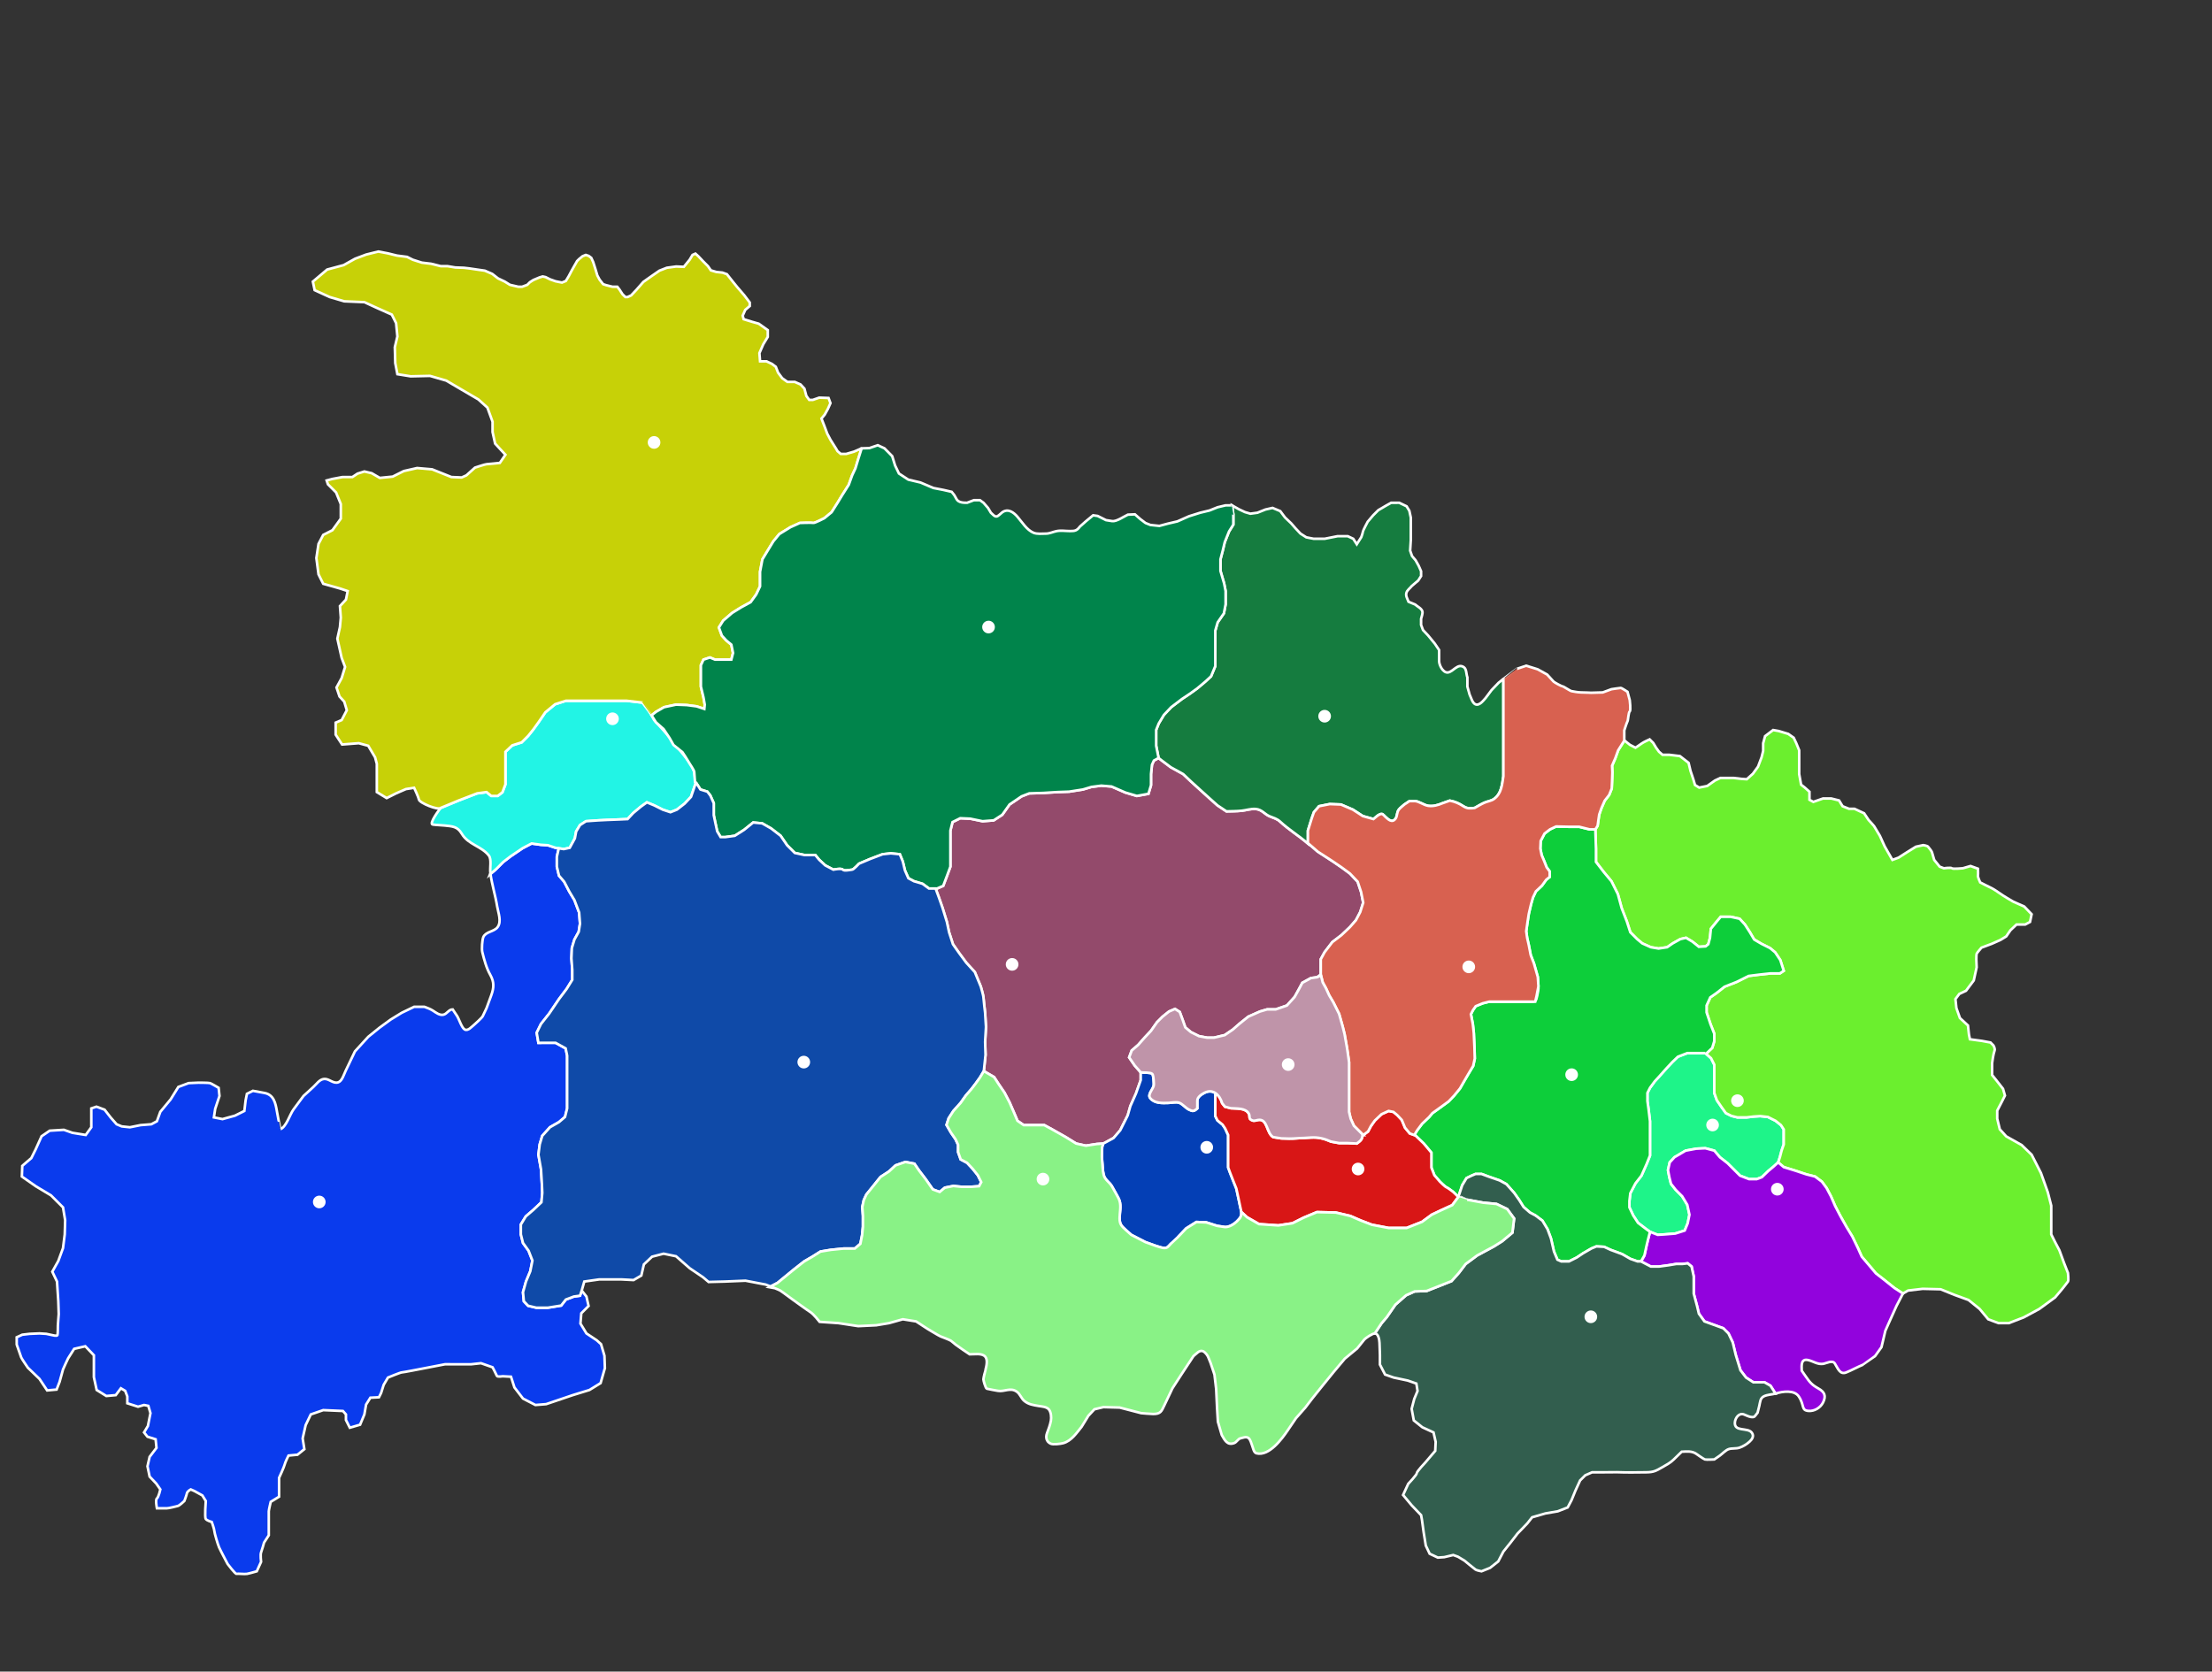 ﻿<?xml version="1.0" encoding="utf-8"?>
<!-- Generator: Adobe Illustrator 16.0.0, SVG Export Plug-In . SVG Version: 6.00 Build 0)  -->
<!DOCTYPE svg PUBLIC "-//W3C//DTD SVG 1.1 Tiny//EN" "http://www.w3.org/Graphics/SVG/1.1/DTD/svg11-tiny.dtd">
<svg version="1.1" baseProfile="tiny" id="图层_1"
	 xmlns="http://www.w3.org/2000/svg" xmlns:xlink="http://www.w3.org/1999/xlink" x="0px" y="0px" width="860px" height="650px"
	 viewBox="0 0 860 650" xml:space="preserve">
	<rect x="0" y="0" width="860" height="650" fill="#333333" stroke="none"/>
	<path fill="#0A3BED" stroke="#FFFFFF" stroke-miterlimit="10" d="M190.5,340l2.167-1.833l3-3L198.5,333l4.667-3.166l3.5-1.834
		l3.625,0.5l2.708,0.167l3,1l1.252,0.197l-0.752,3.303V337l0.833,3.5l2,2.334l2,3.833l2,3.333l1.834,4.834l0.333,4.333l-0.5,3.167
		l-1.667,3l-1,3.333l-0.166,4l0.333,4.5V381l-2.167,3.5l-3,4l-3.833,5.666l-3.167,4l-1.666,3.417l0.666,3.917H211h5l3.917,2.166
		l0.583,2.834v3.5v10v7l-0.833,3.333l-2.334,2l-3.5,2l-3,3.333l-1,3.334l-0.5,4l1,5.666l0.334,5.5l0.166,3.667L210.5,467.5l-3.167,3
		l-2.916,2.5l-1.917,3.166V480l0.833,3.333l2.167,3l1.5,3.833l-0.833,4.167l-1.667,4l-1.167,4.167l0.334,3.5l1.666,1.75l3.167,0.75
		h4.5l5.167-0.834l1.833-2.333l3.083-1.167l2.417-0.333l0.668-2l1.833,2.334l0.833,3.666l-2.833,2.834l-0.333,4l2.333,3.833l4,2.667
		l1.667,1.5l1.333,4.5l0.167,4.833l-1.667,5.833l-4.333,2.667l-6.5,2l-10.333,3.5l-4.167,0.333l-4.833-2.5l-3.333-4.333
		l-1.333-4.167l-3.167-0.166c0,0-2.166,0.333-2.333-0.167s-1.667-3.333-1.667-3.333l-4.5-1.583l-3.833,0.416H173l-9.499,1.833
		c0,0-6.833,1.334-7.333,1.334s-5.333,2-5.333,2l-1.667,2.833l-1,3.167l-0.833,1.666l-3.333,0.167l-1.667,2.667L141.667,550L140,554
		l-4,1.167l-1.501-3V550l-1.166-1.333l-7.667-0.334L120.834,550l-2,4.167l-1.167,5.166l0.667,4.167l-2.667,2.167l-3.5,0.333
		c0,0-1.333,2.667-1.5,3.5s-2.167,5.166-2.167,5.166V579v3l-3.249,2c0,0-0.751,3.166-0.751,3.666s0,4.334,0,4.334v5l-1.833,2.833
		c0,0-0.833,2.999-1.167,3.833s0,3.667,0,3.667L99.834,611c0,0-2.833,0.834-3.833,1s-3.5-0.166-4,0s-3.5-3.834-3.5-3.834
		s-2.833-5.334-3.333-6.5s-1.833-5.666-1.833-6.333s-1-3.5-1-3.5s-1.833-0.501-2.333-1.167s0-7,0-7l-1.333-2.166l-3-1.667
		l-1.5-0.667c0,0-1.333,0.666-1.5,1.5s-1,3-1,3s-1.833,1.75-2.5,1.917s-3.5,0.917-4.333,0.917s-3.834,0-3.834,0
		s-0.667-3.334,0-3.834s1.334-3.5,1.334-3.5l-1.631-2.333l-2.536-2.667l-0.833-4l0.833-3.666l2.667-3.5l-0.333-3.334l-3.167-1
		L56.001,557l1.5-2.5l1-5l-0.833-2.833l-1.667-0.334L53.667,547l-4.167-1.333V543l-0.833-2.167l-1.667-1l-2,2.667l-3.667,0.333
		l-3.75-2.333l-1.084-5V531v-4l-3.333-3.5l-4.333,1l-2.333,3.667c0,0-1.833,3.833-2,4.333s-1.333,4.833-1.333,4.833l-1.167,3
		l-3.667,0.334l-3-4.5l-4.5-4.334c0,0-2.417-3.5-2.584-4s-1.75-5-1.75-5V520l2.167-1l2.833-0.333l3.833-0.167l2.667,0.167l2.333,0.5
		c0,0,1.833,0.5,2,0s0.167-3.167,0.167-3.667s0.333-4.5,0.333-4.5l-0.167-5l-0.5-7.667l-1.833-3.833l2.333-4.167l1.832-5l0.67-5.333
		l0.167-5.5l-0.833-5l-4.667-4.667l-5.833-3.5L8.5,457.5l0.167-4.167l3.5-3L13.833,447l2.333-5.167l3.167-2.166l5.5-0.334
		l3.333,1.167l5.167,0.833l2.167-3V434v-3l2-0.666l3.167,1.166l2.333,3l2.333,2.667l2,0.833l3.167,0.334l4.167-0.834l4.167-0.333
		L61,436l1.333-3.667l4-4.833l3-4.833l4-1.5L77.167,421c0,0,4,0.001,4.5,0.167S85,423,85,423l0.333,3.167l-1.667,5l-0.5,3.333
		l3.333,0.667l4.833-1.334L95,432l0.5-4.167l0.5-2.5l2.333-1.166c0,0,4.491,0.831,4.5,0.833c3.666,0.681,4.294,4.065,4.798,6.995
		c0.089,0.515,1.323,7.142,1.382,7.115c2.387-1.063,3.613-5.704,5.153-7.777l3.833-5.166c0,0,3.794-3.465,3.833-3.5
		c1.255-1.114,2.353-2.965,4.197-3.119c1.971-0.164,3.536,2.032,5.549,1.285c1.422-0.527,2.161-3.093,2.753-4.333l3.667-7.667
		l5.167-5.666l4.333-3.5l4.333-3.167l4.333-2.667L161,391.5h4c1.184,0.444,2.296,0.826,3.36,1.517c1.147,0.743,2.523,1.857,4,1.56
		c1.443-0.294,2.09-2.074,3.639-2.074c0,0,1.667,2.499,1.667,2.5c0.804,1.205,1.792,4.58,2.952,5.285
		c1.302,0.792,2.797-1.085,3.881-1.952c0,0,2.834-2.499,3.167-3.166s1.5-3.167,1.5-3.167s1.829-4.988,1.833-5
		c1.09-2.974,1.146-5.177-0.366-7.879c-1.564-2.794-2.375-5.854-3.132-8.945c-0.274-1.122-0.037-4.805,0.418-5.81
		c0.965-2.133,4.109-2.04,5.477-3.779c1.744-2.218,0.295-5.628-0.098-8.086c-0.693-4.338-2.047-8.548-2.64-12.899"/>
	<path fill="#1EF489" stroke="#FFFFFF" stroke-miterlimit="10" d="M663,409.5h-2h-2h-2.999l-3.667,1.416L650.167,413l-2.333,2.5
		l-2.667,3l-1.833,2l-1.833,2.5l-1.001,2v3.167l0.416,3L641.5,436v4v3v4v2.333l-1.334,3.334l-1.999,4.5l-2.333,3L633.848,464
		l-0.348,3v2.5l1.494,3.166l1.84,2.834l2.834,2.166l1.833,1.334l3,1.166l2.666-0.166l4.167-0.334l3.667-1.166l1.166-2.834
		l0.667-3.333l-0.833-3.833l-2-3.334l-2.5-2.5l-1.834-2.333l-0.666-2.667l-0.5-2.666l0.666-3l1.834-2l4.333-2.563l4.167-0.771
		l3.5-0.166l3.5,0.938l2.166,2.563l3,2.333l1.834,1.833l3,3L680,458.5h3.001l2-0.75l2.5-2.417l2-1.667l1.833-1.666l0.667-2
		l0.666-2.563L693.5,445v-2v-3.834l-1.084-1.666l-2.082-1.667l-3-1.5l-3-0.333l-2.5,0.167L679,434.5h-3.499l-2.334-0.583
		l-2.166-1.084l-1.673-2.333l-1.827-2.667L666.5,425v-4v-3v-4l-1.25-2.5L663,409.5"/>
	<path fill="#6BEF2E" stroke="#FFFFFF" stroke-miterlimit="10" d="M663.21,409.834l2.478-2.334l0.813-2.667V402l-1.5-3.834l-1.5-4.5
		V391l1.438-3.167l2.396-1.667l3.167-2.5l4.667-1.833l4.666-2.333l4-0.5l4.5-0.5H692l1.5-1l-1.332-4.167l-2-3l-2-1.667L684.834,367
		l-2.833-1.667l-1.667-2.833l-1.938-3l-2.063-2.25l-3.5-0.75H669l-1.666,2l-2.166,2.666l-0.334,3.5l-0.666,2.5L663.127,368
		l-2.626,0.166l-2.5-2l-2.5-1.5l-2.167,0.5l-3,1.667l-2.166,1.5l-3.334,0.5l-3-0.5l-3.333-1.5l-2-1.667l-2.653-2.666l-1.347-4.167
		l-2-5.167l-1.5-5.5l-2.5-5l-2.917-3.5l-3.084-4V330l-0.25-7.5l0.875-1.375l0.625-4.375l0.875-2.5l1.25-2.875l1.75-2.25l1-2.5
		l0.125-2.75l0.125-3.625l-0.125-2.5l1.25-2.875l1.125-3.125L631.5,288v-0.125l2.188,1.75l2.156,1.125c0,0,1.767-1.125,2.392-1.625
		s3.133-1.625,3.133-1.625l1.379,1.375l1.127,1.875l1.126,1.563l1.376,1.188H649l4.125,0.5l3.375,2.625c0,0,0.625,2.75,0.75,3.125
		s1.125,3.375,1.125,3.375L659,305.25l1.625,1l3.125-0.625l3-2.125l2.125-1H672h2l3.125,0.375l2,0.125l2.375-2.125l2-2.75
		l1.375-3.625l0.625-2.5v-3l0.75-2.75l3.125-2.375l2.125,0.375l3.75,1.125l2.125,1.5l1,2.125l1.125,2.75V295v4v2l0.75,4.125
		l1.438,1.125l1.813,1.625V311l1.5,0.813l3.75-1.313H712l3,0.75l1.375,2.25l2.5,1H721l3.75,1.75l1.75,2.625c0,0,1.875,2,2.125,2.375
		s2.25,3.75,2.25,3.75l1.875,4.125l1.5,2.625l1.5,2.625l2.375-0.875l3.125-2l3.625-2.25l2.875-0.625c0,0,1.625,0.25,1.875,0.625
		s1.375,1.625,1.5,2.125s0.875,3,0.875,3l2.125,2.625l1.625,0.625c0,0,2.75-0.375,3.125,0s4.25,0,4.25,0l3-0.875l2.875,1.042
		c0,0,0.125,2.208,0,2.708s0.875,2.625,0.875,2.625s3.875,2,4.25,2.125s3.125,1.875,3.75,2.375s4.375,2.75,4.875,3
		S787,352.5,787,352.5l2.875,3l-0.625,3l-1.875,1H784l-2.375,2.25L780,364.125l-2.25,1.375l-3.375,1.5l-4,1.5
		c0,0-1.75,2-1.875,2.375s-0.125,2.25-0.125,2.25l0.125,3l-1.125,5.125l-3,4l-2.625,1.25l-1.5,2l0.375,3.5l1.375,3.875l3.125,2.875
		l0.375,3.5l0.375,1.875l4.625,0.625l3.375,0.625L775,406.5c0,0,0.813,1.25,0.438,2.125s-0.938,4.5-0.938,4.875s0,4.5,0,4.5l2,2.5
		l2.25,2.875L779.5,426l-1.188,2.375l-1.813,3.5V435l1,4.125l2.5,2.75l6,3.375l3.875,3.75l3.625,7.125l2.666,7.5l1.334,5.208V476v4
		l1.501,3l1.666,3.167l1.834,5L804,495c0,0,0.334,2.833,0,3.333s-2.334,3-2.334,3L799,504.5l-6.167,4.5l-6,3.25L781,514.5h-4
		l-3.999-1.5l-3.333-4l-4.334-3.5l-5.5-2l-5.333-2.167l-7-0.167l-5.667,0.667l-2,1.167l-3.333-2.167l-4.167-3.333l-3-2.334
		L726.667,492l-2.833-3.334l-1.5-3.333l-2.167-4.5L717.834,477l-2.333-4.167l-2-3.833l-1.667-3.834L710.167,462l-1.833-2.5l-2.667-2
		l-3.333-0.834l-4.5-1.5l-4.334-1.333L691.334,452l0.667-2l0.666-2.563L693.5,445v-2v-3.834l-1.084-1.666l-2.082-1.667l-3-1.5
		l-3-0.333l-2.5,0.167L679,434.5h-3.499l-2.334-0.583l-2.166-1.084l-1.673-2.333l-1.827-2.667L666.5,425v-4v-3v-4l-1.25-2.5l-2.25-2
		"/>
	<path fill="#9203DD" stroke="#FFFFFF" stroke-miterlimit="10" d="M638,490.5l1.334-2.334l0.834-3.833l0.666-2.747l0.667-2.586
		l3,1.166l2.666-0.166l4.167-0.334l3.667-1.166l1.166-2.834l0.667-3.333l-0.833-3.833l-2-3.334l-2.5-2.5l-1.834-2.333l-0.666-2.667
		l-0.5-2.666l0.666-3l1.834-2l4.333-2.563l4.167-0.771l3.5-0.166l3.5,0.938l2.166,2.563l3,2.333l1.834,1.833l3,3L680,458.5h3.001
		l2-0.75l2.5-2.417l2-1.667l1.833-1.666l2.166,1.833l4.334,1.333l4.5,1.5l3.333,0.834l2.667,2l1.833,2.5l1.667,3.166l1.667,3.834
		l2,3.833l2.333,4.167l2.333,3.833l2.167,4.5l1.5,3.333l2.833,3.334l2.667,3.166l3,2.334l4.167,3.333l3.333,2.167l-2.5,4.833
		l-3,6.667l-1.333,3l-1.5,6.333l-2.501,3.5c0,0-4.666,3.333-4.667,3.333c-1.972,0.798-4.532,2.209-6.509,3
		c-2.481,0.993-3.194-1.445-4.49-3.501c-0.919-1.41-3.349,0-4.538,0.169c-2.146,0.305-3.687-0.945-5.699-1.443
		c-2.968-0.732-2.686,2.065-2.597,4.109c0,0,1.491,2.151,1.501,2.166c1.632,2.355,2.419,3.321,4.972,4.753
		c2.381,1.335,3.113,2.844,1.803,5.454c-1.026,2.045-3.346,3.443-5.635,3.264c-2.983-0.234-1.475-2.137-3.808-5.637
		c-1.677-2.516-6.147-2.038-9.025-1.083l-1.974-3.084L686,537.5h-4.333l-2.833-1.834l-2.167-2.833l-1.833-6L673.667,522
		l-1.666-3.495l-2-2.005l-3.667-1.334l-3.667-1.333l-2.166-3L659.834,508l-1.334-5v-4v-2.667l-0.833-3.833l-1.5-1.25L654,491.5
		h-2.333l-3,0.5L645,492.5h-3.166L638,490.5"/>
	<path fill="#F98A8A" stroke="#FFFFFF" stroke-miterlimit="10" d="M447.5,296.5v3.5l-0.667,5l-1.166,2.583l-1.834,1.916H441
		l-4.667-1.666l-5.166-1.334H426l-6.667,0.334L413,308.5h-8h-5.167H397l-3.333,2.834L391.833,314l-3.667,3.167l-3.5,1.333H380l-4-1
		h-5l-2.583,2.5l-0.917,2.167V325l0.833,4.501l0.833,6.166l-0.5,3.5l-1.167,2.167l-1.167,2.333l-2,3l0.833,2.334l1.333,4l1.667,5.5
		l0.833,4l1.5,4.666l2.333,3.334l2.833,3.833l3.333,3.667l2.333,5.667c0,0,1,3.5,1,4s0.667,6.166,0.667,6.166l0.333,5.5l-0.33,5.834
		l0.167,5l-0.833,4.5l0.667,2.333l2.667,2.167l3.5,5.333l2.167,5L394,435.25l2.333,3.25H399l2.833-0.999l2.167-0.5l3.333,1.499
		l2.333,1.834l2.667,1.333l4.667,1.917l3,0.916h4l4.5-0.833l3.834-2l2.666-2.833l2.834-5.167l1.666-3.666l2.167-4.833l1.833-5.167
		V417l-2.333-2.666L439,411.168l1-2.667l2.5-2.167l2.5-2.833l2.5-2.667l2.334-3.333l2.166-2.167l2.5-2l2.334-1l1.833,1.167
		l1.167,3.167l1,2.833l2.166,1.833l3.167,1.583l3.167,0.583H472l4.167-0.999l3.167-2.167l2.666-2.333l3.334-2.667l4.5-2l2.833-0.834
		H496l4.334-1.499l3-3.333l1.666-3l1.334-2.5l3.333-1.834l2.417-0.333l1.416-0.667V376v-3l1.5-2.75l3-3.916l3.5-2.666l3.334-3.167
		l2.333-2.667l1.667-3.166l1.166-3.667l-0.833-4.167l-1.334-4l-3-3.167l-3.166-2.333l-3.667-2.5l-5.667-3.667l-5.5-3.833l-4.666-3.5
		l-5.667-4.5l-4.667-3.417L489,314.5h-3l-5.167,0.5l-4.333-1l-4.333-2.333l-3-3.333L466,305.667l-4.167-3L458,300.334l-4.167-2.417
		l-4.666-1.417H447.5L447.5,296.5z"/>
	<path fill="#934A6B" stroke="#FFFFFF" stroke-miterlimit="10" d="M363.75,345.5l1.292,3.501l1.396,4l1.698,5.5l0.849,4l1.508,4.666
		l2.337,3.334l2.835,3.833l3.334,3.667l2.334,5.667c0,0,1,3.5,1,4s0.667,6.166,0.667,6.166l0.333,5.5L383,405.168l0.167,5
		l-0.667,6.333l4,2.333l1.833,2.833l2.167,3.167l2,3.833l1.667,3.834l1.416,3.333L398,437.5h3h3h2l3.166,1.729l5.334,3.021
		l3.875,2.417l3.791,0.834l4.334-0.667l2.5-0.167l3.954-2.157l2.585-3.004l2.919-5.816l1.021-3.593l2.178-4.882l1.844-5.214V417
		l-2.333-2.666L439,411.168l1-2.667l2.5-2.167l2.5-2.833l2.5-2.667l2.334-3.333l2.166-2.167l2.5-2l2.334-1l1.833,1.167l1.167,3.167
		l1,2.833l2.166,1.833l3.167,1.583l3.167,0.583H472l4.167-0.999l3.167-2.167l2.666-2.333l3.334-2.667l4.5-2l2.833-0.834H496
		l4.334-1.499l3-3.333l1.666-3l1.334-2.5l3.333-1.834l2.417-0.333L513.5,379v-3v-3l1.5-2.75l3-3.916l3.5-2.666l3.334-3.167
		l2.333-2.667l1.667-3.166l1.166-3.667l-0.833-4.167l-1.334-4l-3-3.167l-3.166-2.333l-3.667-2.5l-5.667-3.667l-3.833-3.334V328
		c-3.499-3-7.505-5.453-10.871-8.578c-1.116-1.036-2.542-1.421-3.933-1.977c-2.079-0.831-2.993-2.656-5.489-2.876
		c-1.837-0.162-3.675,0.498-5.491,0.688c-1.954,0.204-3.922,0.183-5.883,0.242l-3.5-2.333l-3.166-2.833l-3.5-3.167L463,303.833
		L460,301l-4.833-2.667l-3.334-2.5l-1.384-1.087l-1.824,1.004l-0.75,1.625L447.5,301v4.333l-1,3.334L442,309.5l-4.5-1.333
		l-5.333-2.334l-4-0.333l-3.834,0.5L421,307l-5.333,0.833L411,308l-5.333,0.333l-5.5,0.167l-3,1.167l-4.667,3.166l-2.833,4
		L386.333,319L382,319.333l-4.833-1l-3.834-0.166l-3,1.5L369.5,323v5v6v3l-1.312,3.563l-1.48,3.896l-2.958,1.292V345.5z"/>
	<path fill="#043FB5" stroke="#FFFFFF" stroke-miterlimit="10" d="M482.666,471.334c0,1.541-0.313,2.145-1.751,3.574
		c-1.218,1.212-3.088,2.29-4.665,2.217l-3.084-0.457L469,475.334l-3.834-0.166l-4,2.5L458,481.001c0,0-2.667,2.5-2.668,2.501
		c-1.017,1.018-1.382,1.941-2.91,1.771c-0.964-0.107-1.978-0.529-2.922-0.771l-4.167-1.5l-5.5-2.833c0,0-2.245-1.996-2.25-2.001
		c-1.559-1.419-2.295-2.19-2.292-4.419c0.003-2.298,0.691-4.624-0.037-6.883c-0.278-0.866-0.854-1.727-1.254-2.531
		c0,0-1.655-2.979-1.667-3c-0.979-1.76-2.695-2.407-3.225-4.486c-0.458-1.801-0.391-3.678-0.608-5.513c-0.201-1.728,0-3.592,0-5.335
		c0,0,0.5-1.333,0.5-1.334l3.954-2.157l2.585-3.004l2.919-5.816l1.021-3.593l2.178-4.882l1.844-5.214V417
		c0.912,0.13,3.738-0.042,4.418,0.534c0.49,0.415,0.453,1.703,0.582,2.299c0,0.735,0.202,1.737,0.015,2.435
		c-0.391,1.451-2.386,3.351-1.351,4.694c1.654,2.146,4.717,1.997,7.138,1.904c1.193-0.046,2.786-0.422,3.961-0.118
		c1.421,0.369,2.546,1.982,3.904,2.668c1.528,0.771,1.996,0.822,3.333-0.415c0,0,0-2.956,0-3c0-1.395,1.543-2.394,2.656-2.995
		c1.677-0.905,3.138-0.754,4.307-0.012L472.5,425v3v3v3l0.835,1.667l2,1.666l0.997,1.5l1.168,2.542V445v5v4l0.668,1.833l1.167,3
		l1.333,3.334l0.833,3.833l0.667,3.167l0.498,2.251"/>
	<path fill="#22F4E5" stroke="#FFFFFF" stroke-miterlimit="10" d="M190.66,339.601c-0.29-2.13,0.568-5.408-0.623-6.939
		c-2.824-3.63-7.995-4.214-10.499-8.453c-1.71-2.896-3.61-2.864-6.692-3.207c-1.527-0.17-3.103-0.145-4.608-0.376
		c-1.603-0.247,2.616-5.894,3.095-6.458l6.834-2.834l7.333-2.833l3.667-0.5l1.833,1.5h2.5l1.833-1.417L196.5,305v-3v-4v-3v-2.667
		l2.667-2.5l3.666-1.166l2.5-2.5l2-2.5l2.167-3L212,277l3.833-3.167L220,272.5h6h5h8h4.667l6.124,0.708l2.792,3.542l1.75,3.25
		l3.334,3.667l2.5,2.833l3.833,4.833l2.833,3.5l2.167,3l0.917,2.334l0.583,4.333l-1.833,5.333l-2.5,2.667l-3,2.333l-2.5,1l-3-1
		l-3.334-1.666L251.5,312l-2.333,1.667l-3,2.5L244,318.5l-3.667,0.167L236,318.833L232.667,319l-4.834,0.333l-2.333,1.5l-1.5,2.5
		L223.5,326l-2,3.667l-2.333,0.5l-1.915-0.303L216,329.667l-3-1l-2.708-0.167l-3.625-0.5l-3.5,1.834L198.5,333l-2.833,2.167l-3,3
		L190.5,340L190.66,339.601z"/>
	<path fill="#C7D107" stroke="#FFFFFF" stroke-miterlimit="10" d="M335,174.333l-1.125,3.542l-1.293,4.25l-1.291,2.77l-1.311,3.637
		l-2.574,4.066l-1.785,2.952l-2.311,3.64l-2.821,2.323c0,0-3.828,1.993-4.328,1.826s-5.163,0.008-5.163,0.008L307.333,205
		L303,207.667l-2.333,2.833l-2.333,3.833l-1.917,3.167l-0.917,4.833V228l-1.5,3.167l-2.167,3l-3.667,2l-3.5,2.167l-3.5,3L279.5,244
		l1.167,3.167l1.667,1.833l2,1.667l0.667,3.25l-0.667,2.583H282h-4l-2-0.833l-2.5,0.833l-1,2.167V262v5l1,4.167L274,274
		l-0.167,1.667l-3-1l-3.833-0.5L262.833,274l-4.667,1L255,276.833l-1.667,1.333c0,0.001-3.542-4.958-3.542-4.958l-6.124-0.708H239
		h-8h-5h-6l-4.167,1.333L212,277l-2.5,3.667l-2.167,3l-2,2.5l-2.5,2.5l-3.666,1.166l-2.667,2.5V295v3v4v3l-1.167,3.083L193.5,309.5
		H191l-1.833-1.5l-3.667,0.5l-7.333,2.833l-6.834,2.834c-0.855,1.006-8.256-1.873-8.5-3.334c-0.167-1-1.833-4.5-1.833-4.5
		l-3.167,0.5L154,308.5l-3.667,1.833L146.5,308v-6v-5l-0.667-2.5l-2.667-4.5l-3.667-1l-6.5,0.5l-2.5-3.833V281l2.333-1l2-3.833
		l-1-3.333l-1.833-2l-1.167-3.5l2-3.667l1.333-4.333l-1.333-3.5l-1.667-7.5l1-4.5l0.333-3.667l-0.333-4.5l2.333-2.5l0.667-3.333
		l-3-1l-6.5-1.833l-1.833-3.667L123,217l0.833-5.5l1.833-3.5l3.583-1.833l3.25-4.5V196l-1.833-4.5l-3.167-3.167l-0.5-1.5
		l2.167-0.583l4-0.75H137l2-1.333l2.667-0.833L144.5,184l3.167,1.833l5-0.5l4.333-2.167l5.167-1.167l5.833,0.5l7.5,3l4,0.167
		l1.833-0.833l3.333-3c0,0,4-1.333,4.5-1.333s5.167-0.5,5.167-0.5l2.167-3.167l-4-4.333l-1-4.5v-4l-2-5.5l-3.5-3.167l-6.833-4
		L173.5,148l-6.333-1.833l-7.5,0.167L154.5,145.5l-0.833-4.333L153.5,135l1-4.167l-0.5-5.167l-1.667-3.333L146,119.5l-4.333-2
		l-7.833-0.333l-5.667-1.667l-5.833-2.667l-0.697-3.327l5.557-4.691l6.403-1.719l4.454-2.487l4.287-1.617l4.77-1.184l3.759,0.721
		l3.505,0.859l3.877,0.495l2.253,1.121l3.499,1.121l3.625,0.438l3.75,0.938H174l3,0.5l3.375,0.125l2.125,0.25l3.375,0.5l2.625,0.375
		l2.875,1.25l2.25,1.75l2.625,1.25l2,1.25l3.25,0.75h1.5l2-0.75l1-1l1.375-0.875l2.375-1L211,107.5l1.125,0.25l1.75,0.875
		l2.125,0.75l2.5,0.5l1.5-0.625l1.125-1.875l1.125-2.125l1.125-2l1-1.75l0.75-0.75l1.375-1.125l1.25-0.5l1.125,0.375l1,0.75
		l0.75,1.625l0.875,2.75l0.75,2.5l0.875,1.625l1.375,1.75l1.125,0.375l2.5,0.625H240l0.875,1.125l1.125,1.75l1.125,1.125H244
		l1.375-0.625l2.125-2.25l2.625-3l3-2.125l3.25-2.25l2.875-1.125l3.625-0.5l3,0.125l2.25-2.75l1.125-1.875l1.125-0.5l1.125,1
		l1.875,2l1.875,1.875l1.125,1.625l2.125,0.625l2.375,0.25l1.75,0.627l2.375,2.998l1.625,2l2.688,3.125l2.188,2.875V119l-1.75,1.5
		l-1,2.25l0.375,1.375l3.25,1l2.625,0.75l3.5,2.5V131l-1.75,2.875l-1.5,3.438l0.25,3.188h2.5l2.125,1l1.5,1.125l0.875,2.25
		l1.625,2.188l2,1.438H309l2.25,1l1.5,1.625l0.75,2.813l1.125,1.563H316l2.5-0.875l3.625,0.125l0.75,2l-1,2.25l-1.25,2.25l-1.25,1.5
		l1.125,2.875l1.125,3l1.25,2.375l2.125,3.375l0.625,1.063l1.25,1.063H329l3-0.875l3-1.292"/>
	<path fill="#157C3F" stroke="#FFFFFF" stroke-miterlimit="10" d="M584.501,264v9.125V296v5.834
		c-0.521,3.248-0.725,6.737-3.619,8.829c-1.076,0.778-2.512,0.932-3.718,1.449c-1.333,0.571-2.559,1.362-3.83,2.056
		c-1.705,0.206-2.822,0.339-4.313-0.611c-1.897-1.209-3.146-1.781-5.354-2.223l-2.834,1c-1.797,0.751-3.623,1.296-5.588,1.003
		c-1.68-0.25-3.676-1.836-5.245-1.836c-0.001,0-2,0-2,0l-2,1.333c-0.702,0.646-1.618,1.277-2.191,2.037
		c-0.758,1.005-0.548,2.5-1.221,3.433c-1.338,1.856-2.818,0.363-3.963-0.679c-0.919-0.87-1.071-1.438-2.278-0.914
		c-0.884,0.384-1.578,1.223-2.347,1.789l-4.167-1.165l-3.833-2.5l-4.667-2L517,312.668l-4.167,0.833l-2,2.333L510,318.167L508.5,323
		v5c-3.499-3-7.505-5.453-10.871-8.578c-1.116-1.036-2.542-1.421-3.933-1.977c-2.079-0.831-2.993-2.656-5.489-2.876
		c-1.837-0.162-3.675,0.498-5.491,0.688c-1.954,0.204-3.922,0.183-5.883,0.242l-3.5-2.333l-3.166-2.833l-3.5-3.167L463,303.833
		L460,301l-4.833-2.667l-3.334-2.5l-1.384-1.087L449.5,290v-4v-2.167l1-2.5l2-3.333l2.833-3l4.167-3.167l3-2l3-2.166l3.167-2.667
		l2.167-2l1.666-4v-5v-4v-4.833l0.916-3.167l2.418-3.5l0.666-3.5v-5.167l-0.583-3L474.5,222v-4.5l0.916-3.5l0.751-3.167l1.667-4.166
		L479.5,204v-4l-0.5-3.5l2.625,1.5l2.375,1.125l2.125,0.625l2.75-0.375l3.125-1.25l2.75-0.625l3,1.25l1.875,2.5L502,203.5
		l1.625,1.875l2,2.125l2.25,1.438l2.875,0.563H515l5-1h4l2.125,1l1.375,2.125l1.75-2.75c0,0,0.625-1.75,0.625-2.125
		s1.875-3.875,1.875-3.875l2.125-2.5l2-2l2.875-1.688l2.125-1.188H544l2.875,1.375l1.063,1.75l0.563,2.625V204v4v2l-0.25,4.125
		l0.75,2.125l1.375,1.625l1.188,2.125l0.938,2.125V224l-1.125,1.75l-2.5,2.125c-0.656,0.862-1.75,1.538-2.073,2.62
		c-0.375,1.252,0.4,2.355,0.823,3.505c0,0,2.625,1.125,2.626,1.125c0.829,0.721,2.468,1.49,2.755,2.636
		c0.201,0.802-0.325,2.057-0.506,2.863V243l0.75,2l2,2.125l2.563,3.125l1.688,2.5c0,0,0,4.249,0,4.25
		c0,1.674,1.557,4.746,3.456,4.481c2.082-0.291,3.789-3.68,6.158-2.049c1.128,0.777,0.903,2.81,1.386,3.943V267l0.875,3.125
		c0.558,1.068,1.029,3.181,2.205,3.721c1.587,0.73,3.147-1.477,4.045-2.471l2.25-3l2.75-2.875l1.875-1.5"/>
	<path fill="#0DCE3A" stroke="#FFFFFF" stroke-miterlimit="10" d="M663,409.5h-2h-2h-2.999l-3.667,1.416L650.167,413l-2.333,2.5
		l-2.667,3l-1.833,2l-1.833,2.5l-1.001,2v3.167l0.416,3L641.5,436v4v3v4v2.333l-1.334,3.334l-1.999,4.5l-2.333,3L633.848,464
		l-0.348,3v2.5l1.494,3.166l1.84,2.834l2.834,2.166l1.833,1.334l-0.667,2.586l-0.666,2.747l-0.834,3.833L638,490.5h-1.332l-2.82-1
		l-3.18-1.834l-4.5-1.666l-2.5-1.167l-3-0.167l-2,0.834l-3.167,1.833l-2.5,1.667L610,490.5h-2.999l-1.5-0.667l-1.333-3.167
		l-1.167-5.08L601.668,478l-2-3.334l-2.667-2l-2.167-1.166l-2.5-2.167l-1.666-2.666l-2.001-2.834l-2.999-3.375L583.001,459
		l-4.333-1.5l-2.668-1h-2.326l-1.672,0.722l-1.837,0.891l-1.67,2.777l-1.507,4.556l0,0l-1.987-1.945c0,0-2.167-1.667-2.667-1.833
		s-2.5-2.167-2.5-2.167l-2.166-2.5l-1.168-3v-4v-1.791l-2.958-3.542l-3.417-3.292h-0.375L551,439.5l1.875-2.5l2.75-2.625l1.25-1.5
		l3.125-2.25l3.25-2.375l2.125-2.25l2.25-2.75l1.5-2.625l1.75-3l1.875-3.125l0.625-2.875l-0.125-4.375l-0.125-2.625L573,401.75
		l-0.375-3.5l-0.75-3.875l0.75-1.5l1.125-1.625l2.75-1.125l2.5-0.625h6h5h5c1.965,0.061,2.211-0.242,2.594-2.108
		c0.246-1.2,0.614-2.66,0.531-3.893c-0.008-0.118-0.25-3.624-0.25-3.624l-1.5-5.25l-1.25-3.25l-0.75-3.875l-0.625-2.75l-0.375-2.625
		l0.5-3.5l0.5-3.25l0.875-3.75L596,349l1.126-2.375l2.375-2.25l1.625-2.25l1.375-1.125v-2.125l-1.188-1.625l-0.938-2.375l-1-2.375
		l-0.5-2.5l0.125-3l1.5-2.875l2.125-1.625l2.375-1.125l5,0.125h4l4,1h2h0.25l0.25,7.5v5.166l3.084,4l2.917,3.5l2.5,5l1.5,5.5
		l2,5.167l1.347,4.167l2.653,2.666l2,1.667l3.333,1.5l3,0.5l3.334-0.5l2.166-1.5l3-1.667l2.167-0.5l2.5,1.5l2.5,2l2.626-0.166
		l1.041-0.834l0.666-2.5l0.334-3.5l2.166-2.666l1.666-2h3.834l3.5,0.75l2.063,2.25l1.938,3l1.667,2.833l2.833,1.667l3.334,1.666
		l2,1.667l2,3l1.332,4.167l-1.5,1h-3.666l-4.5,0.5l-4,0.5l-4.666,2.333l-4.667,1.833l-3.167,2.5l-2.396,1.667L663.5,391v2.666
		l1.5,4.5l1.5,3.834v2.833l-0.813,2.667l-2.478,2.334"/>
	<path fill="#00844B" stroke="#FFFFFF" stroke-miterlimit="10" d="M270.249,304.417c0,0-0.333-3.583-0.333-4.25s-1.917-3.333-2.25-4
		s-2.333-3.667-2.333-3.667l-3.5-2.833l-1.5-2.667L258,283.5l-3-2.667l-1.667-2.667l1.667-1.333l3.166-1.833l4.667-1l4.167,0.167
		l3.833,0.5l3,1L274,274l-0.5-2.833l-1-4.167v-5v-3.333l1-2.167l2.5-0.833l2,0.833h4h2.334l0.667-2.583l-0.667-3.25l-2-1.667
		l-1.667-1.833L279.5,244l1.666-2.666l3.5-3l3.5-2.167l3.667-2l2.167-3l1.5-3.167v-5.667l0.917-4.833l1.917-3.167l2.333-3.833
		l2.333-2.833l4.333-2.667l3.665-1.653c0,0,4.663-0.175,5.163-0.008s4.328-1.826,4.328-1.826l2.821-2.323l2.311-3.64l1.785-2.952
		l2.574-4.066l1.311-3.637l1.291-2.77l1.293-4.25l1.125-3.542l3-0.083l3.25-1.125l2.625,1.208l3,3.042L348,181l1.5,3.125
		l3.625,2.375l4.75,1.125l5,2.125l3.875,0.75l3.25,0.75l1,1.25c0,0,0.814,1.455,0.872,1.557c0.813,1.453,2.78,1.441,4.128,1.443
		l2.625-1H381l1.375,1l1.75,2l1.125,1.875c0.648,0.527,1.384,1.579,2.254,1.444c0.614-0.096,1.599-1.182,2.12-1.568
		c2.302-1.705,4.537,0.033,6,1.75c1.744,2.046,3.586,5.06,6.152,6.149c1.429,0.606,3.341,0.352,4.854,0.35
		c1.441-0.002,2.688-0.663,4.067-0.954c1.748-0.37,3.523-0.045,5.289-0.045c1.959,0,2.648-0.112,3.887-1.75l2.25-2l2.875-2.375
		l1.75,0.25l3.25,1.625c0,0,2.37,0.374,2.376,0.375c1.717,0.268,4.594-1.804,6.124-2.5l2.75-0.125l2.125,1.875l2,1.5l1.875,0.75
		l3.5,0.375l3.25-0.875l3.75-0.875l4.5-2l4.375-1.375l3.625-0.875l3.125-1.25l3.125-0.75h2.5C479,196.5,479.5,200,479.5,200v4
		l-1.666,2.667l-1.667,4.166L475.416,214l-0.916,3.5v4.5l1.417,4.833l0.583,3V235l-0.666,3.5l-2.418,3.5l-0.916,3.167V250v4v5
		l-1.666,4l-2.167,2l-3.167,2.667l-3,2.166l-3,2L455.333,275l-2.833,3l-2,3.333l-1,2.5V286v4l0.949,4.746l-1.824,1.004l-0.75,1.625
		L447.5,301v4.333l-1,3.334L442,309.5l-4.5-1.333l-5.333-2.334l-4-0.333l-3.834,0.5L421,307l-5.333,0.833L411,308l-5.333,0.333
		l-5.5,0.167l-3,1.167l-4.667,3.166l-2.833,4L386.333,319L382,319.333l-4.833-1l-3.834-0.166l-3,1.5L369.5,323v5v6v3l-1.312,3.563
		l-1.48,3.896l-2.958,1.292l0.25-0.25h-2.834l-2.5-1.833l-3.333-1l-2.167-1.167l-1.333-3.037L351,335l-1.166-2.833l-3.5-0.334
		l-3.167,0.334L338.334,334L334,335.833c0,0-2.166,2.334-2.666,2.334s-3.167,0.666-3.667,0s-3.667,0-3.667,0l-3.167-1.667
		l-2.333-2.167L317,332.5h-4.167L309,331.666l-3-2.999L303.5,325l-3.666-2.833l-3.5-2l-3.5-0.333l-3.5,2.833L285.667,325L282,325.5
		h-1.833l-1.333-2.25l-0.667-3.083L277.5,317v-4.667l-1.333-3l-1.167-1.5L272.333,307l-1.833-2.833l0,0"/>
	<path fill="#325E4E" stroke="#FFFFFF" stroke-miterlimit="10" d="M566.988,465.445l3.345,1.056l6.334,1.166l5.166,0.5l4.167,2
		l2.667,3.667l-0.667,5.5l-4,3.333l-3.167,2l-6.5,3.5l-4.5,3.334l-2.666,3.5l-2.834,3.166l-9.666,3.834L550,502.167l-3.333,1.5
		l-4.167,3.667l-3.333,4.833l-2,2.333l-2.661,4.005c1.391-0.017,1.785,2.529,1.828,3.661c0.001,0.031,0.166,4.709,0.166,4.709v3.75
		l2.001,3.875l3.333,1.167l5.5,1.166l3.333,1.167l0.458,2.875L549.834,544l-1,3.833l0.833,4.5l3.334,2.667l4.333,2l0.834,3.667
		l-0.167,3.5l-3.833,4.5c0,0-3.334,3.5-3.334,4.166S547.501,577,547.501,577l-2,4.333l3.333,4l3.667,3.834l0.333,1.833l0.667,4.833
		l0.833,5.167l1.5,3.167l3.167,1.5l2.5-0.167l3.5-0.833l1.833,0.666l2.5,1.5c0,0,3.834,3.167,4.334,3.5s2.333,0.667,2.333,0.667
		l3.333-1.333l3.167-2.5l2-3.834l2.667-3.333l2.833-3.666l3.833-4l1.834-2.333l5.166-1.5l4.834-0.833l3.833-1.5l1.5-2.834l1.5-3.666
		l1.833-4l2-2l2.666-1.167h4.333l5.334-0.037c3.779,0.145,7.557,0.079,11.338,0.037c2.933-0.033,3.785-0.535,6.354-2.007
		c1.502-0.86,3.07-1.686,4.309-2.918c0.019-0.019,3.167-3.075,3.167-3.075c1.944-0.096,3.967-0.35,5.665,0.832
		c0.04,0.028,2.839,2.002,3.335,2.168c0.5,0.167,3.667,0,3.667,0l2.167-1.5c1.014-0.748,2.248-2.103,3.414-2.504
		c1.232-0.425,2.852-0.118,4.175-0.561c1.445-0.482,2.804-1.326,3.937-2.337c0.983-0.878,1.878-2.156,0.905-3.487
		c-1.598-2.191-6.914-0.161-6.591-4.054c0.137-1.637,1.568-3.771,3.494-3.059c0.851,0.314,1.824,0.856,2.716,0.984
		c1.595,0.229,1.429-0.227,2.616-1.651l0.667-2.667c0.379-1.651,0.337-2.999,1.831-3.736c1.249-0.615,3.102-0.699,4.476-1.013
		l-1.974-3.084L686,537.5h-4.333l-2.833-1.834l-2.167-2.833l-1.833-6L673.667,522l-1.666-3.495l-2-2.005l-3.667-1.334l-3.667-1.333
		l-2.166-3L659.834,508l-1.334-5v-4v-2.667l-0.833-3.833l-1.5-1.25L654,491.5h-2.333l-3,0.5L645,492.5h-3.166l-3.834-2h-1.332
		l-2.82-1l-3.18-1.834l-4.5-1.666l-2.5-1.167l-3-0.167l-2,0.834l-3.167,1.833l-2.5,1.667L610,490.5h-2.999l-1.5-0.667l-1.333-3.167
		l-1.167-5.08L601.668,478l-2-3.334l-2.667-2l-2.167-1.166l-2.5-2.167l-1.666-2.666l-2.001-2.834l-2.999-3.375L583.001,459
		l-4.333-1.5l-2.668-1h-2.326l-1.672,0.722l-1.837,0.891l-1.67,2.777L566.988,465.445"/>
	<path fill="#D81616" stroke="#FFFFFF" stroke-miterlimit="10" d="M529.75,441.374c-0.156,1.83-0.843,2.237-2.249,3.292L524,444.499
		h-3.332l-3.167-0.583c-2.6-1.159-4.952-1.765-7.837-1.584c-0.11,0.007-2.664,0.167-2.664,0.167c-1.943,0-3.901,0.304-5.832,0.25
		c-0.017,0-3-0.083-3-0.083l-3.167-0.5c-2.667-1.543-2.125-7.287-5.834-6.667c-0.929,0.156-1.51,0.512-2.369,0.14
		c-1.58-0.685-0.627-1.464-1.305-2.65c-1.283-2.248-4.783-1.864-6.991-2.051c-0.002,0-2.252-0.604-2.252-0.604L475.168,429
		c-0.474-1.639-1.41-3.185-2.705-4.006L472.5,425v3v3v3l0.835,1.667l2,1.666l0.997,1.5l1.168,2.542V445v5v4l0.668,1.833l1.167,3
		l1.333,3.334l0.833,3.833l0.667,3.167l0.498,2.251v-0.084l2.167,2l4.667,2.667l7.5,0.5l5.5-0.834l4.333-2.166l5.167-2.167
		l7.333,0.167l5.667,1.333l4.125,1.791l4.25,1.625l6.563,1.25h6.938l6-2.375l3.792-2.791l3.5-1.667l4.458-2.042l2.363-3.18l0,0
		l-1.987-1.945c0,0-2.167-1.667-2.667-1.833s-2.5-2.167-2.5-2.167l-2.166-2.5l-1.168-3v-4v-1.791l-2.958-3.542l-3.417-3.292h-0.25
		l-1.75-0.625l-1.875-2.25l-1.25-3l-1.75-1.875l-1.5-1.25L539.875,432l-2.75,1.25l-2.619,2.5L533,437.875L531.875,440L530,441.375"
		/>
	<path fill="#D86150" stroke="#FFFFFF" stroke-miterlimit="10" d="M508.5,328v-5l1.5-4.833l0.833-2.333l2-2.333l4.167-0.833
		l4.333,0.167l4.667,2l3.833,2.5L534,318.5c0.769-0.566,1.463-1.405,2.347-1.789c1.207-0.523,1.359,0.044,2.278,0.914
		c1.145,1.042,2.625,2.535,3.963,0.679c0.673-0.933,0.463-2.428,1.221-3.433c0.573-0.76,1.489-1.391,2.191-2.037l2-1.333
		c0,0,1.999,0,2,0c1.569,0,3.565,1.586,5.245,1.836c1.965,0.293,3.791-0.252,5.588-1.003l2.834-1
		c2.208,0.441,3.457,1.014,5.354,2.223c1.49,0.95,2.607,0.817,4.313,0.611c1.271-0.693,2.497-1.484,3.83-2.056
		c1.206-0.518,2.642-0.671,3.718-1.449c2.895-2.092,3.099-5.581,3.619-8.829V296v-22.875V264c-0.001,0,5.218-3.906,5.218-3.906
		l3.642-1.234l4.444,1.383l3.724,2.066c0,0,2.11,2.346,2.485,2.721s3.118,1.86,3.493,1.86s2.872,1.743,3.497,1.868
		s2.623,0.496,3.748,0.496s3.873,0.123,3.873,0.123l4.5-0.126L626.5,268c0,0,3.25-0.5,3.625-0.5s2.625,1.5,2.625,1.5l0.875,3.25
		c0,0,0.5,4,0,4.375s-0.625,3.5-0.875,3.875s-1.25,3.5-1.25,3.5v4l-2.375,3.75L628,294.875l-1.25,2.875l0.125,2.5l-0.125,3.625
		l-0.125,2.75l-1,2.5l-1.75,2.25l-1.25,2.875l-0.875,2.5l-0.625,4.375l-0.875,1.375H618l-4-1h-4l-5-0.125l-2.375,1.125l-2.125,1.625
		L599,327l-0.125,3l0.5,2.5l1,2.375l0.938,2.375l1.188,1.625V341l-1.375,1.125l-1.625,2.25l-2.375,2.25L596,349l-0.75,2.625
		l-0.875,3.75l-0.5,3.25l-0.5,3.5l0.375,2.625l0.625,2.75l0.75,3.875l1.25,3.25l1.5,5.25l0.25,3.625l-0.75,3.875l-0.5,2.125H595h-5
		h-5h-6l-2.5,0.625l-2.75,1.125l-1.125,1.625l-0.75,1.5l0.75,3.875l0.375,3.5l0.125,2.875l0.125,2.625l0.125,4.375l-0.625,2.875
		l-1.875,3.125l-1.75,3l-1.5,2.625l-2.25,2.75l-2.125,2.25l-3.25,2.375l-3.125,2.25l-1.25,1.5l-2.75,2.625L551,439.5l-1.125,1.875
		l-1.75-0.625l-1.875-2.25l-1.25-3l-1.75-1.875l-1.5-1.25L539.875,432l-2.75,1.25l-2.619,2.5L533,437.875L531.875,440L530,441.375
		l-1.875-1.875l-1.75-1.75l-1.25-2.75l-0.625-2.625V429v-3v-5v-5v-3l-0.75-5.25l-1-5.625l-0.75-3l-1.375-4.875l-2.25-4.5L516.75,387
		l-1.25-2.75l-1.25-2.25l-0.75-3v-3v-3l1.5-2.75l3-3.916l3.5-2.666l3.334-3.167l2.333-2.667l1.667-3.166l1.166-3.667l-0.833-4.167
		l-1.334-4l-3-3.167l-3.166-2.333l-3.667-2.5l-5.667-3.667l-3.833-3.334"/>
	<path fill="#0F4AA8" stroke="#FFFFFF" stroke-miterlimit="10" d="M270.5,304.5l-1.833,5.333l-2.5,2.667l-3,2.333l-2.5,1l-3-1
		l-3.334-1.666L251.5,312l-2.333,1.667l-3,2.5L244,318.5l-3.667,0.167L236,318.833L232.667,319l-4.834,0.333l-2.333,1.5l-1.5,2.5
		L223.5,326l-2,3.667l-2.333,0.5l-1.915-0.303l-0.752,3.303V337l0.833,3.5l2,2.334l2,3.833l2,3.333l1.834,4.834l0.333,4.333
		l-0.5,3.167l-1.667,3l-1,3.333l-0.166,4l0.333,4.5V381l-2.167,3.5l-3,4l-3.833,5.666l-3.167,4l-1.666,3.417l0.666,3.917H211h5
		l3.917,2.166l0.583,2.834v3.5v10v7l-0.833,3.333l-2.334,2l-3.5,2l-3,3.333l-1,3.334l-0.5,4l1,5.666l0.334,5.5l0.166,3.667
		L210.5,467.5l-3.167,3l-2.916,2.5l-1.917,3.166V480l0.833,3.333l2.167,3l1.5,3.833l-0.833,4.167l-1.667,4l-1.167,4.167l0.334,3.5
		l1.666,1.75l3.167,0.75h4.5l5.167-0.834l1.833-2.333l3.083-1.167l2.417-0.333l0.668-2l1-3.5L233,497.5h8.501l4.833,0.25l3-1.75
		l1-4.333l3.167-3l4.5-1.167l4.833,1l5.334,4.667l5.166,3.499l2.167,1.834l6.333-0.167l8-0.333l7.834,1.5l1.954,0.756l2.711-1.422
		l2.834-2.333l3.666-3l3.834-3l3.166-1.834l3.167-2l4-0.666l5-0.501h4.333l2.167-1.833l0.666-3.333L335.5,477v-4.166l-0.25-3.5
		l0.583-2.666l1-2.167l2.833-3.5l2.667-3.333l3.333-2.167l2.5-2.333l3.834-1.334l3.5,0.667l1.833,2.667l2.667,3.5l2.666,3.833
		l2.667,1l2-1.667l3.333-0.666L374,461.5h3.333l3.334-0.25l0.833-1.583l-1.333-2.666l-2-2.5L376,452.167l-2.5-1.333l-1-2.834v-2.833
		l-1-2.166l-1.833-2.667L368,437.43l0.833-2.596l1.834-2.833l2.833-3.167l2-2.833l2.167-2.5l1.666-2.167l1.667-2.333l1.5-2.5
		l0.667-6.333l-0.167-5l0.333-5.834l-0.333-5.5c0,0-0.667-5.666-0.667-6.166s-1-4-1-4l-2.334-5.667l-3.334-3.667l-2.835-3.833
		l-2.337-3.334l-1.508-4.666l-0.849-4l-1.698-5.5l-1.396-4l-1.292-3.501H364h-2.834l-2.5-1.833l-3.333-1l-2.167-1.167l-1.333-3.037
		L351,335l-1.166-2.833l-3.5-0.334l-3.167,0.334L338.334,334L334,335.833c0,0-2.166,2.334-2.666,2.334s-3.167,0.666-3.667,0
		s-3.667,0-3.667,0l-3.167-1.667l-2.333-2.167L317,332.5h-4.167L309,331.666l-3-2.999L303.5,325l-3.666-2.833l-3.5-2l-3.5-0.333
		l-3.5,2.833L285.667,325L282,325.5h-1.833l-1.333-2.25l-0.667-3.083L277.5,317v-4.667l-1.333-3l-1.167-1.5L272.333,307
		l-1.833-2.833l0,0"/>
	<path fill="#BF94A9" stroke="#FFFFFF" stroke-miterlimit="10" d="M513.5,379.334l-1.416,0.667l-2.417,0.333l-3.333,1.834l-1.334,2.5
	l-1.666,3l-3,3.333L496,392.5h-3.333l-2.833,0.834l-4.5,2L482,398.001l-2.666,2.333l-3.167,2.167L472,403.5h-2.666l-3.167-0.583
	L463,401.334l-2.166-1.833l-1-2.833l-1.167-3.167l-1.833-1.167l-2.334,1l-2.5,2l-2.166,2.167l-2.334,3.333l-2.5,2.667l-2.5,2.833
	l-2.5,2.167l-1,2.667l2.167,3.166L443.5,417c0.001,0-2.332-2.666-2.332-2.666L439,411.168l1-2.667l2.5-2.167l2.5-2.833l2.5-2.667
	l2.334-3.333l2.166-2.167l2.5-2l2.334-1l1.833,1.167l1.167,3.167l1,2.833l2.166,1.833l3.167,1.583l3.167,0.583H472l4.167-0.999
	l3.167-2.167l2.666-2.333l3.334-2.667l4.5-2l2.833-0.834H496l4.334-1.499l3-3.333l1.666-3l1.334-2.5l3.333-1.834l2.417-0.333
	L513.5,379l-1.416,1.001l-2.417,0.333l-3.333,1.834l-1.334,2.5l-1.666,3l-3,3.333L496,392.5h-3.333l-2.833,0.834l-4.5,2L482,398.001
	l-2.666,2.333l-3.167,2.167L472,403.5h-2.666l-3.167-0.583L463,401.334l-2.166-1.833l-1-2.833l-1.167-3.167l-1.833-1.167l-2.334,1
	l-2.5,2l-2.166,2.167l-2.334,3.333l-2.5,2.667l-2.5,2.833l-2.5,2.167l-1,2.667l2.168,3.166l2.333,2.666
	c0.912,0.13,3.738-0.042,4.418,0.534c0.49,0.415,0.453,1.703,0.582,2.299c0,0.735,0.202,1.737,0.015,2.435
	c-0.391,1.451-2.386,3.352-1.351,4.694c1.654,2.146,4.717,1.997,7.138,1.904c1.193-0.046,2.786-0.422,3.961-0.118
	c1.421,0.369,2.546,1.982,3.904,2.668c1.528,0.771,1.996,0.822,3.333-0.415c0,0,0-2.956,0-3c0-1.395,1.543-2.394,2.656-2.995
	c1.677-0.905,3.138-0.754,4.307-0.012L472.5,425l-0.037-0.006c1.295,0.821,2.231,2.367,2.705,4.006l1.082,1.334
	c0,0,2.25,0.604,2.252,0.604c2.208,0.188,5.708-0.196,6.991,2.052c0.678,1.186-0.275,1.965,1.305,2.649
	c0.859,0.372,1.44,0.017,2.369-0.14c3.709-0.62,3.167,5.124,5.834,6.667l3.167,0.5c0,0,2.983,0.083,3,0.083
	c1.931,0.054,3.889-0.25,5.832-0.25c0,0,2.554-0.16,2.664-0.167c2.885-0.181,5.237,0.425,7.837,1.584l3.167,0.583H524l3.501,0.167
	c1.406-1.055,2.093-1.462,2.249-3.292l0.25,0.001l-1.875-1.875l-1.75-1.75l-1.25-2.75l-0.625-2.625V429v-3v-5v-5v-3l-0.75-5.25
	l-1-5.625l-0.75-3l-1.375-4.875l-2.25-4.5L516.75,387l-1.25-2.75l-1.25-2.25l-0.75-3"/>
	<path fill="#89F286" stroke="#FFFFFF" stroke-miterlimit="10" d="M482.666,471.418v-0.084l2.167,2l4.667,2.667l7.5,0.5l5.5-0.834
	l4.333-2.166l5.167-2.167l7.333,0.167l5.667,1.333l4.125,1.791l4.25,1.625l6.563,1.25h6.938l6-2.375l3.792-2.791l3.5-1.667
	l4.458-2.042l2.363-3.18c-0.001,0,3.344,1.056,3.344,1.056l6.334,1.166l5.166,0.5l4.167,2l2.667,3.667l-0.667,5.5l-4,3.333l-3.167,2
	l-6.5,3.5l-4.5,3.334l-2.666,3.5l-2.834,3.166l-9.666,3.834L550,502.167l-3.333,1.5l-4.167,3.667l-3.333,4.833l-2,2.333
	l-2.661,4.005c-0.918,0.012-3.596,1.775-4.172,2.495l-2.666,3.333l-4.834,4l-4.333,5.167l-5,6.167l-3.333,4.166l-2.667,3.5
	l-3.667,4.167c0,0-3.165,4.666-3.166,4.667c-2.271,3.349-7.223,10.152-12.138,8.961c-1.093-0.265-1.311-1.966-1.696-2.961
	c-0.33-0.849-0.676-2.405-1.435-2.979c-0.938-0.709-2.182-0.089-3.23,0.146c-0.716,0.159-1.451,1.472-2.268,1.786
	c-2.758,1.059-3.736-1.108-4.9-3.119l-1.5-5.167l-0.333-5.5l-0.334-7.166l-0.666-5.667l-1.5-4.5
	c-0.324-0.792-0.644-1.586-0.972-2.376c-0.313-0.75-1.224-1.885-1.978-2.199c-1.413-0.59-2.621,1.053-3.719,1.908l-4.5,6.834
	l-3.667,5.666c0,0-3.132,6.596-3.166,6.666c-1.1,2.315-1.453,3.334-4.334,3.334c-1,0-4.666-0.333-4.666-0.333l-8.334-2.167
	L429,547.167l-3.5,0.834l-2.333,2.5l-2.667,4.334c-1.939,2.361-3.915,5.456-7.125,6.341c-1.057,0.291-3.966,0.638-4.908,0.192
	c-1.728-0.813-1.966-2.524-1.419-4.037c0.612-1.693,1.196-3.08,1.527-4.88c0.235-1.287,0.079-3.31-0.772-4.363
	c-0.891-1.105-2.725-1.15-4.043-1.378c-2.08-0.357-3.784-0.571-5.479-1.919c-1.228-0.978-1.658-2.718-2.963-3.637
	c-2.495-1.757-4.786,0.119-7.317-0.32c0,0-3.833-0.666-4.333-0.833s-1.333-3.167-1.333-3.667s0.79-3.581,0.791-3.583
	c0.378-1.474,0.998-3.924-0.064-5.201c-1.249-1.502-4.308-0.884-6.061-0.924l-2.666-1.792l-2.833-2c0,0-1.333-1.167-1.833-1.5
	s-3.5-1.499-4-1.666s-5.167-3-5.167-3l-4.333-2.834L351.001,513l-5.333,1.5l-5,0.833l-7,0.334l-7.667-1.167l-7.333-0.5
	c0,0-2.334-3.001-3.667-3.834s-6.333-4.5-6.833-4.833s-4-3-4.833-3.5c-0.478-0.286-3.712-1.577-3.713-1.577l2.711-1.422l2.834-2.333
	l3.666-3l3.834-3l3.166-1.834l3.167-2l4-0.666l5-0.501h4.333l2.167-1.833l0.666-3.333L335.5,477v-4.166l-0.25-3.5l0.583-2.666
	l1-2.167l2.833-3.5l2.667-3.333l3.333-2.167l2.5-2.333l3.834-1.334l3.5,0.667l1.833,2.667l2.667,3.5l2.666,3.833l2.667,1l2-1.667
	l3.333-0.666L374,461.5h3.333l3.334-0.25l0.833-1.583l-1.333-2.666l-2-2.5L376,452.167l-2.5-1.333l-1-2.834v-2.833l-1-2.166
	l-1.833-2.667L368,437.43l0.833-2.596l1.834-2.833l2.833-3.167l2-2.833l2.167-2.5l1.666-2.167l1.667-2.333l1.5-2.5l4,2.333
	l1.833,2.833l2.167,3.167l2,3.833l1.667,3.834l1.416,3.333L398,437.5h3h3h2l3.166,1.729l5.334,3.021l3.875,2.417l3.791,0.834
	l4.334-0.667l2.5-0.167c0,0.001-0.5,1.334-0.5,1.334c0,1.743-0.201,3.607,0,5.335c0.217,1.835,0.15,3.712,0.608,5.513
	c0.529,2.079,2.246,2.727,3.225,4.486c0.012,0.021,1.667,3,1.667,3c0.4,0.804,0.976,1.665,1.254,2.531
	c0.729,2.259,0.04,4.585,0.037,6.883c-0.003,2.229,0.733,3,2.292,4.419c0.005,0.005,2.25,2.001,2.25,2.001l5.5,2.833l4.167,1.5
	c0.944,0.242,1.958,0.664,2.922,0.771c1.528,0.17,1.894-0.754,2.91-1.771c0.001-0.001,2.668-2.501,2.668-2.501l3.166-3.333l4-2.5
	l3.834,0.166l4.166,1.334l3.084,0.457c1.577,0.073,3.447-1.005,4.665-2.217c1.438-1.43,1.751-2.033,1.751-3.574"/>
<circle fill="#FFFFFF" stroke="#FFFFFF" stroke-miterlimit="10" cx="254.296" cy="172.037" r="1.963"/>
<circle fill="#FFFFFF" stroke="#FFFFFF" stroke-miterlimit="10" cx="384.333" cy="243.833" r="1.963"/>
<circle fill="#FFFFFF" stroke="#FFFFFF" stroke-miterlimit="10" cx="312.5" cy="413" r="1.963"/>
<circle fill="#FFFFFF" stroke="#FFFFFF" stroke-miterlimit="10" cx="124.13" cy="467.389" r="1.963"/>
<circle fill="#FFFFFF" stroke="#FFFFFF" stroke-miterlimit="10" cx="393.5" cy="375" r="1.963"/>
<circle fill="#FFFFFF" stroke="#FFFFFF" stroke-miterlimit="10" cx="405.5" cy="458.5" r="1.963"/>
<circle fill="#FFFFFF" stroke="#FFFFFF" stroke-miterlimit="10" cx="469.167" cy="446.13" r="1.963"/>
<circle fill="#FFFFFF" stroke="#FFFFFF" stroke-miterlimit="10" cx="500.833" cy="413.963" r="1.963"/>
<circle fill="#FFFFFF" stroke="#FFFFFF" stroke-miterlimit="10" cx="528" cy="454.574" r="1.963"/>
<circle fill="#FFFFFF" stroke="#FFFFFF" stroke-miterlimit="10" cx="611.037" cy="417.889" r="1.963"/>
<circle fill="#FFFFFF" stroke="#FFFFFF" stroke-miterlimit="10" cx="618.5" cy="512.037" r="1.963"/>
<circle fill="#FFFFFF" stroke="#FFFFFF" stroke-miterlimit="10" cx="691" cy="462.426" r="1.963"/>
<circle fill="#FFFFFF" stroke="#FFFFFF" stroke-miterlimit="10" cx="675.5" cy="428" r="1.963"/>
<circle fill="#FFFFFF" stroke="#FFFFFF" stroke-miterlimit="10" cx="665.831" cy="437.461" r="1.963"/>
<circle fill="#FFFFFF" stroke="#FFFFFF" stroke-miterlimit="10" cx="571.037" cy="375.963" r="1.963"/>
<circle fill="#FFFFFF" stroke="#FFFFFF" stroke-miterlimit="10" cx="515" cy="278.5" r="1.963"/>
<circle fill="#FFFFFF" stroke="#FFFFFF" stroke-miterlimit="10" cx="238.131" cy="279.5" r="1.963"/>
</svg>
